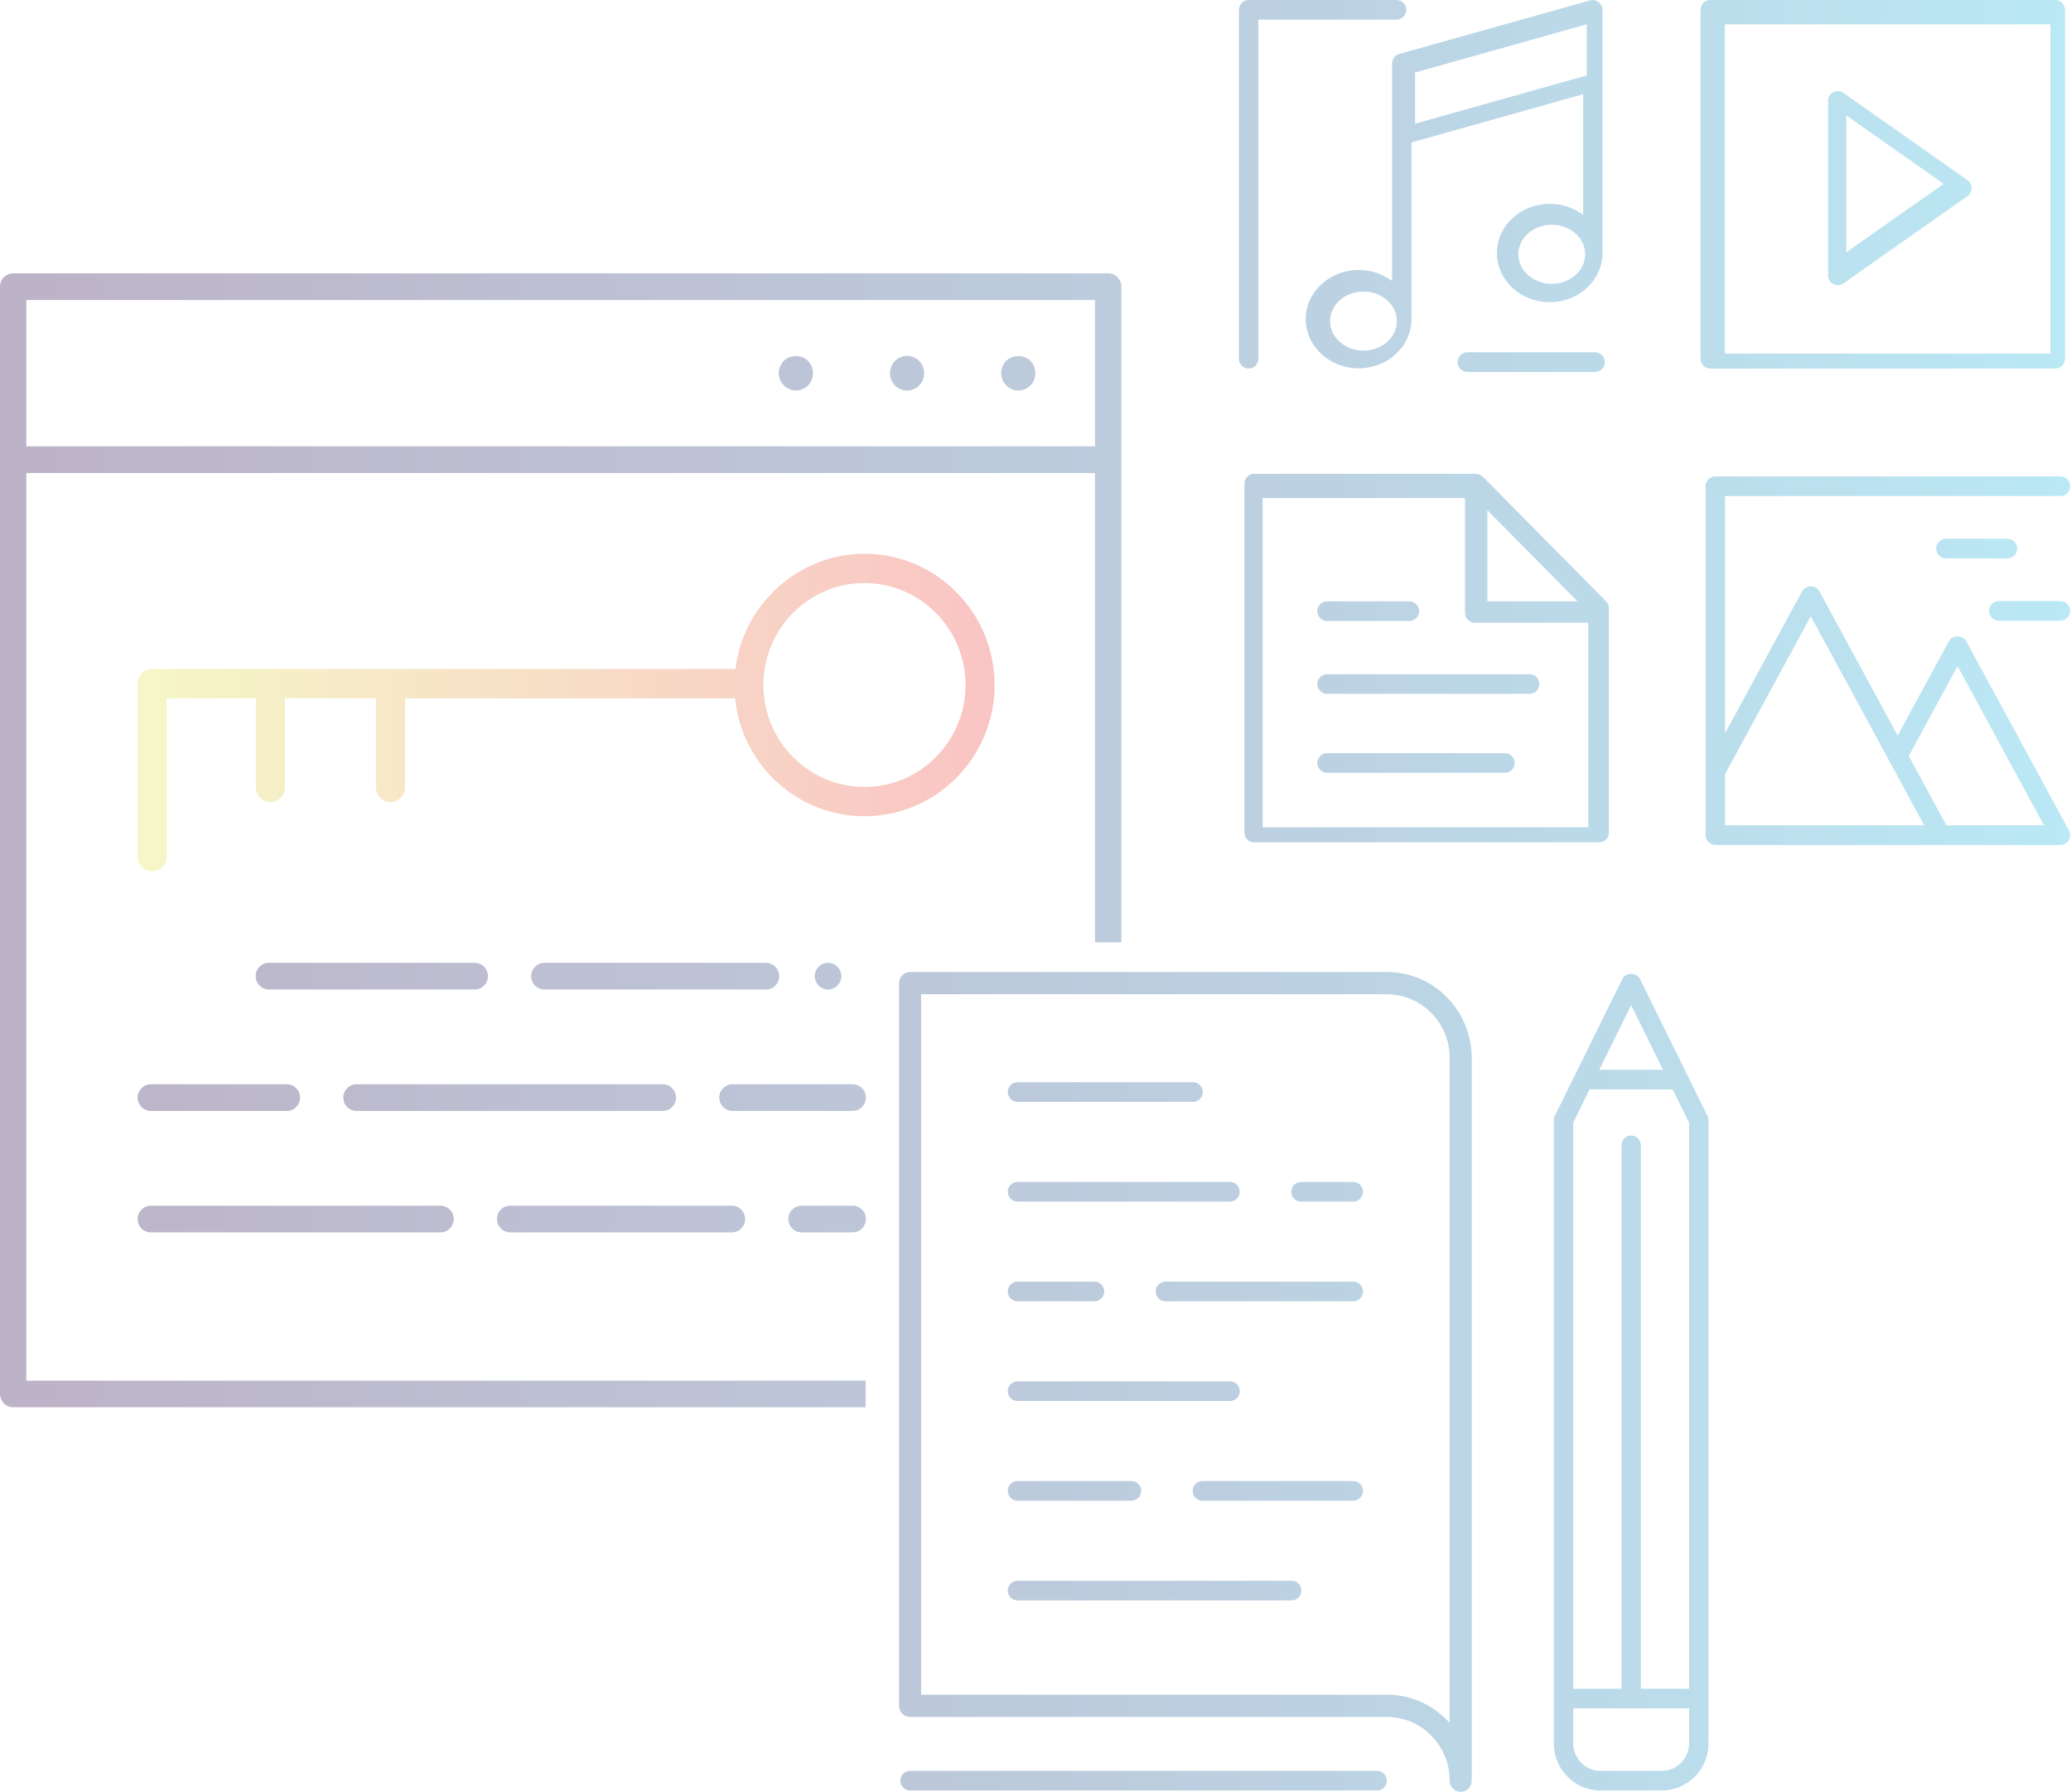 <?xml version="1.0" encoding="UTF-8"?><svg width="341px" height="295px" viewBox="0 0 341 295" version="1.1" xmlns="http://www.w3.org/2000/svg" xmlns:xlink="http://www.w3.org/1999/xlink"> <!-- Generator: Sketch 51.3 (57544) - http://www.bohemiancoding.com/sketch --> <title>Group 3</title> <desc>Created with Sketch.</desc> <defs> <linearGradient x1="0%" y1="0%" x2="100%" y2="0%" id="linearGradient-1"> <stop stop-color="#260046" offset="0%"></stop> <stop stop-color="#215E96" offset="57.797%"></stop> <stop stop-color="#1CB5E0" offset="100%"></stop> </linearGradient> <linearGradient x1="0%" y1="0%" x2="100%" y2="0%" id="linearGradient-2"> <stop stop-color="#E1E648" offset="0%"></stop> <stop stop-color="#ED3C3C" offset="100%"></stop> </linearGradient> </defs> <g id="Page-2" stroke="none" stroke-width="1" fill="none" fill-rule="evenodd" fill-opacity="0.3"> <g id="09.Porfolio-Main" transform="translate(-931, -4268)"> <g id="SEO-service" transform="translate(1, 4068)"> <g id="Group-3" transform="translate(930, 200)"> <path d="M80.346,160.714 C80.346,161.925 79.372,162.91 78.175,162.91 L44.27,162.91 C43.072,162.91 42.098,161.925 42.098,160.714 C42.098,159.503 43.072,158.518 44.27,158.518 L78.175,158.518 C79.372,158.518 80.346,159.503 80.346,160.714 Z M126.125,158.518 C127.321,158.518 128.295,159.503 128.295,160.714 C128.295,161.925 127.321,162.911 126.125,162.911 L89.635,162.911 C88.437,162.911 87.463,161.925 87.463,160.714 C87.463,159.503 88.437,158.518 89.635,158.518 L126.125,158.518 Z M134.153,160.714 C134.153,159.503 135.127,158.518 136.324,158.518 L136.353,158.518 C137.55,158.518 138.525,159.503 138.525,160.714 C138.525,161.925 137.55,162.91 136.324,162.91 C135.127,162.91 134.153,161.925 134.153,160.714 Z M22.662,180.706 C22.662,179.497 23.636,178.514 24.833,178.514 L47.237,178.514 C48.434,178.514 49.408,179.497 49.408,180.706 C49.408,181.917 48.434,182.902 47.237,182.902 L24.833,182.902 C23.636,182.902 22.662,181.917 22.662,180.706 Z M109.139,178.514 C110.335,178.514 111.307,179.498 111.307,180.707 C111.307,181.917 110.335,182.903 109.139,182.903 L58.696,182.903 C57.5,182.903 56.525,181.917 56.525,180.707 C56.525,179.498 57.5,178.514 58.696,178.514 L109.139,178.514 Z M140.407,178.514 C141.605,178.514 142.579,179.498 142.579,180.707 C142.579,181.917 141.605,182.903 140.407,182.903 L120.599,182.903 C119.402,182.903 118.428,181.917 118.428,180.707 C118.428,179.498 119.402,178.514 120.599,178.514 L140.407,178.514 Z M24.833,202.899 C23.635,202.899 22.662,201.912 22.662,200.699 C22.662,199.49 23.635,198.507 24.833,198.507 L72.541,198.507 C73.738,198.507 74.71,199.49 74.71,200.699 C74.71,201.912 73.738,202.899 72.541,202.899 L24.833,202.899 Z M81.828,200.699 C81.828,199.49 82.802,198.507 84,198.507 L120.517,198.507 C121.714,198.507 122.688,199.49 122.688,200.699 C122.688,201.912 121.714,202.899 120.517,202.899 L84,202.899 C82.802,202.899 81.828,201.912 81.828,200.699 Z M140.407,198.507 C141.605,198.507 142.579,199.49 142.579,200.699 C142.579,201.912 141.605,202.899 140.407,202.899 L131.976,202.899 C130.78,202.899 129.807,201.912 129.807,200.699 C129.807,199.49 130.78,198.507 131.976,198.507 L140.407,198.507 Z M228.349,160.025 C236.056,160.025 242.326,166.375 242.326,174.18 L242.326,293.165 C242.326,294.177 241.513,295 240.512,295 C239.512,295 238.699,294.177 238.699,293.165 C238.699,287.381 234.056,282.674 228.349,282.674 L149.853,282.674 C148.853,282.674 148.038,281.851 148.038,280.839 L148.038,161.86 C148.038,160.848 148.853,160.025 149.853,160.025 L228.349,160.025 Z M238.699,283.646 L238.699,174.18 C238.699,168.396 234.056,163.692 228.349,163.692 L151.666,163.692 L151.666,279.007 L228.349,279.007 C232.131,279.007 235.675,280.519 238.329,283.265 L238.699,283.646 Z M226.746,291.548 C227.627,291.548 228.344,292.273 228.344,293.164 C228.344,294.056 227.627,294.782 226.746,294.782 L149.853,294.782 C148.971,294.782 148.254,294.056 148.254,293.164 C148.254,292.273 148.971,291.548 149.853,291.548 L226.746,291.548 Z M270.009,161.134 L281.148,183.733 C281.257,183.951 281.314,184.198 281.314,184.451 L281.314,287.011 C281.314,291.295 277.872,294.782 273.64,294.782 L263.514,294.782 C259.283,294.782 255.841,291.295 255.841,287.011 L255.841,184.451 C255.841,184.2 255.898,183.951 256.007,183.73 L267.147,161.134 C267.438,160.545 268.077,160.334 268.576,160.334 L268.577,160.334 C269.078,160.334 269.716,160.544 270.009,161.134 Z M278.117,278.035 L278.117,184.833 L275.42,179.359 L261.733,179.359 L259.038,184.833 L259.038,278.035 L266.978,278.035 L266.978,188.566 C266.978,187.675 267.695,186.95 268.576,186.95 C269.458,186.95 270.175,187.675 270.175,188.566 L270.175,278.035 L278.117,278.035 Z M278.117,287.011 L278.117,281.268 L259.038,281.268 L259.038,287.011 C259.038,289.512 261.046,291.548 263.514,291.548 L273.64,291.548 C276.109,291.548 278.117,289.512 278.117,287.011 Z M268.576,165.479 L263.328,176.126 L273.827,176.126 L268.576,165.479 Z M167.535,181.409 C166.655,181.409 165.938,180.685 165.938,179.795 C165.938,178.904 166.655,178.178 167.535,178.178 L196.449,178.178 C197.329,178.178 198.046,178.904 198.046,179.795 C198.046,180.685 197.329,181.409 196.449,181.409 L167.535,181.409 Z M222.829,194.595 C223.71,194.595 224.427,195.319 224.427,196.209 C224.427,197.1 223.71,197.826 222.829,197.826 L214.21,197.826 C213.329,197.826 212.612,197.1 212.612,196.209 C212.612,195.319 213.329,194.595 214.21,194.595 L222.829,194.595 Z M167.535,197.826 C166.655,197.826 165.938,197.1 165.938,196.209 C165.938,195.319 166.655,194.595 167.535,194.595 L202.535,194.595 C203.416,194.595 204.134,195.319 204.134,196.209 C204.134,197.1 203.416,197.826 202.535,197.826 L167.535,197.826 Z M167.535,214.243 C166.655,214.243 165.938,213.517 165.938,212.626 C165.938,211.734 166.655,211.009 167.535,211.009 L180.213,211.009 C181.094,211.009 181.812,211.734 181.812,212.626 C181.812,213.517 181.094,214.243 180.213,214.243 L167.535,214.243 Z M222.829,211.009 C223.71,211.009 224.427,211.735 224.427,212.626 C224.427,213.517 223.71,214.243 222.829,214.243 L191.888,214.243 C191.007,214.243 190.289,213.517 190.289,212.626 C190.289,211.735 191.007,211.009 191.888,211.009 L222.829,211.009 Z M167.535,230.657 C166.655,230.657 165.938,229.933 165.938,229.043 C165.938,228.152 166.655,227.426 167.535,227.426 L202.535,227.426 C203.416,227.426 204.134,228.152 204.134,229.043 C204.134,229.933 203.416,230.657 202.535,230.657 L167.535,230.657 Z M222.829,243.84 C223.71,243.84 224.427,244.566 224.427,245.457 C224.427,246.347 223.71,247.071 222.829,247.071 L197.975,247.071 C197.094,247.071 196.378,246.347 196.378,245.457 C196.378,244.566 197.094,243.84 197.975,243.84 L222.829,243.84 Z M167.535,247.071 C166.655,247.071 165.938,246.346 165.938,245.456 C165.938,244.565 166.655,243.84 167.535,243.84 L186.301,243.84 C187.183,243.84 187.901,244.565 187.901,245.456 C187.901,246.346 187.183,247.071 186.301,247.071 L167.535,247.071 Z M212.683,260.257 C213.563,260.257 214.28,260.981 214.28,261.871 C214.28,262.762 213.563,263.488 212.683,263.488 L167.535,263.488 C166.654,263.488 165.937,262.762 165.937,261.871 C165.937,260.981 166.654,260.257 167.535,260.257 L212.683,260.257 Z M231.543,1.617 C231.543,2.508 230.825,3.233 229.944,3.233 L207.196,3.233 L207.196,59.064 C207.196,59.956 206.479,60.681 205.599,60.681 C204.717,60.681 204,59.956 204,59.064 L204,1.617 C204,0.726 204.717,0 205.599,0 L229.944,0 C230.825,0 231.543,0.726 231.543,1.617 Z M263.593,0.773 C263.619,0.815 263.647,0.854 263.707,0.936 C263.814,1.169 263.866,1.39 263.866,1.613 L263.866,41.653 C263.866,46.119 259.964,49.753 255.166,49.753 C250.368,49.753 246.465,46.119 246.465,41.653 C246.465,37.19 250.368,33.559 255.166,33.559 C256.899,33.559 258.574,34.036 260.009,34.937 L260.668,35.35 L260.668,15.511 L232.401,23.453 L232.401,52.544 C232.401,57.008 228.499,60.64 223.703,60.64 C218.903,60.64 215,57.008 215,52.544 C215,48.079 218.903,44.447 223.703,44.447 C225.433,44.447 227.108,44.923 228.547,45.825 L229.205,46.237 L229.205,10.444 C229.205,10.266 229.243,10.078 229.324,9.865 C229.336,9.834 229.354,9.806 229.371,9.778 L229.417,9.7 C229.485,9.568 229.551,9.468 229.621,9.387 C229.672,9.33 229.725,9.283 229.772,9.241 C229.867,9.16 229.965,9.093 230.093,9.026 C230.153,8.996 230.208,8.965 230.26,8.946 C230.308,8.93 230.351,8.909 230.376,8.89 L261.834,0.06 C261.893,0.063 261.954,0.063 262.027,0.052 C262.079,0.043 262.128,0.03 262.177,0.017 C262.209,0.007 262.253,-0.003 262.271,0.001 C262.322,0.016 262.373,0.028 262.438,0.035 C262.528,0.043 262.608,0.064 262.696,0.089 C262.832,0.127 262.957,0.185 263.106,0.278 L263.288,0.399 C263.398,0.494 263.494,0.613 263.593,0.773 Z M261.266,12.422 L261.266,4 L233,11.939 L233,20.361 L261.266,12.422 Z M255.504,46.728 C258.538,46.728 261.006,44.545 261.006,41.863 C261.006,39.182 258.538,37 255.504,37 C252.469,37 250,39.182 250,41.863 C250,44.545 252.469,46.728 255.504,46.728 Z M219,52.866 C219,55.547 221.469,57.728 224.505,57.728 C227.538,57.728 230.007,55.547 230.007,52.866 C230.007,50.183 227.538,48 224.505,48 C221.469,48 219,50.183 219,52.866 Z M262.644,58 C263.526,58 264.243,58.726 264.243,59.617 C264.243,60.509 263.526,61.234 262.644,61.234 L241.599,61.234 C240.718,61.234 240,60.509 240,59.617 C240,58.726 240.718,58 241.599,58 L262.644,58 Z M338.414,0 C339.295,0 340.012,0.726 340.012,1.617 L340.012,59.064 C340.012,59.956 339.295,60.681 338.414,60.681 L281.599,60.681 C280.718,60.681 280,59.956 280,59.064 L280,1.617 C280,0.726 280.718,0 281.599,0 L338.414,0 Z M284,58.212 L337.618,58.212 L337.618,4 L284,4 L284,58.212 Z M301.856,46.772 C301.328,46.494 301,45.944 301,45.34 L301,16.617 C301,16.01 301.328,15.463 301.858,15.186 C302.093,15.062 302.348,15 302.602,15 C302.921,15 303.237,15.097 303.509,15.287 L323.945,29.649 C324.375,29.953 324.632,30.449 324.632,30.978 C324.632,31.506 324.375,32.002 323.947,32.303 L303.509,46.668 C303.031,47.003 302.374,47.044 301.857,46.772 L301.856,46.772 Z M304,19 L304,41.54 L320.037,30.269 L304,19 Z M339.254,78.438 C340.135,78.438 340.852,79.163 340.852,80.055 C340.852,80.947 340.135,81.671 339.254,81.671 L284.037,81.671 L284.037,120.735 L296.746,97.313 C297,96.846 297.537,96.557 298.148,96.557 C298.758,96.557 299.295,96.846 299.548,97.312 L312.462,121.109 L320.918,105.52 C321.173,105.054 321.71,104.764 322.322,104.764 C322.934,104.764 323.471,105.054 323.725,105.52 L340.655,136.725 C340.926,137.224 340.916,137.838 340.629,138.327 C340.343,138.816 339.816,139.119 339.254,139.119 L282.439,139.119 C281.557,139.119 280.84,138.393 280.84,137.502 L280.84,80.055 C280.84,79.163 281.557,78.438 282.439,78.438 L339.254,78.438 Z M298.15,101.451 L284.037,127.456 L284.037,135.885 L316.833,135.885 L298.15,101.451 Z M322.322,109.658 L314.285,124.471 L320.481,135.885 L336.553,135.885 L322.322,109.658 Z M332.149,90.314 C332.149,91.206 331.432,91.931 330.551,91.931 L320.405,91.931 C319.524,91.931 318.806,91.206 318.806,90.314 C318.806,89.423 319.524,88.698 320.405,88.698 L330.551,88.698 C331.432,88.698 332.149,89.423 332.149,90.314 Z M329.107,102.191 C328.227,102.191 327.51,101.465 327.51,100.574 C327.51,99.682 328.227,98.958 329.107,98.958 L339.253,98.958 C340.135,98.958 340.853,99.682 340.853,100.574 C340.853,101.465 340.135,102.191 339.253,102.191 L329.107,102.191 Z M264.804,99.615 C264.852,99.755 264.88,99.897 264.89,100.027 C264.892,100.111 264.909,100.166 264.914,100.142 L264.914,137.07 C264.914,137.962 264.196,138.686 263.314,138.686 L206.5,138.686 C205.619,138.686 204.901,137.962 204.901,137.07 L204.901,79.623 C204.901,78.732 205.619,78.006 206.5,78.006 L242.965,78 L243.112,78.03 C243.273,78.042 243.412,78.07 243.598,78.135 C243.628,78.145 243.658,78.152 243.688,78.167 C243.882,78.261 244.026,78.358 244.102,78.429 L264.392,98.943 L264.443,99.049 L264.511,99.075 C264.604,99.185 264.681,99.311 264.749,99.456 C264.766,99.496 264.778,99.536 264.791,99.577 L264.804,99.615 Z M261.52,136.213 L261.52,102.519 L242.825,102.519 C241.943,102.519 241.225,101.794 241.225,100.902 L241.225,82 L207.901,82 L207.901,136.213 L261.52,136.213 Z M244.901,84 L244.901,99 L259.739,99 L244.901,84 Z M218.5,102.233 C217.619,102.233 216.901,101.508 216.901,100.617 C216.901,99.725 217.619,99 218.5,99 L232.069,99 C232.95,99 233.668,99.725 233.668,100.617 C233.668,101.508 232.95,102.233 232.069,102.233 L218.5,102.233 Z M216.901,112.615 C216.901,111.725 217.619,111 218.5,111 L251.853,111 C252.735,111 253.451,111.725 253.451,112.615 C253.451,113.504 252.735,114.229 251.853,114.229 L218.5,114.229 C217.619,114.229 216.901,113.504 216.901,112.615 Z M247.795,124 C248.675,124 249.392,124.726 249.392,125.617 C249.392,126.509 248.675,127.233 247.795,127.233 L218.5,127.233 C217.619,127.233 216.901,126.509 216.901,125.617 C216.901,124.726 217.619,124 218.5,124 L247.795,124 Z M4.338,77.876 L4.338,227.304 L142.533,227.304 L142.533,231.692 L2.17,231.692 C0.973,231.692 0,230.707 0,229.496 L0,47.196 C0,45.985 0.973,45 2.17,45 L182.465,45 C183.663,45 184.637,45.985 184.637,47.196 L184.637,155.151 L180.295,155.151 L180.295,77.876 L4.338,77.876 Z M4.338,73.483 L180.295,73.483 L180.295,49.392 L4.338,49.392 L4.338,73.483 Z M165.668,59.42 C166.736,58.368 168.624,58.368 169.668,59.42 C170.202,59.937 170.482,60.675 170.482,61.443 C170.482,62.186 170.202,62.927 169.668,63.467 C169.157,63.98 168.425,64.293 167.666,64.293 C166.933,64.293 166.201,63.98 165.668,63.44 C165.157,62.927 164.851,62.186 164.851,61.443 C164.851,60.675 165.157,59.964 165.668,59.42 Z M146.537,61.444 C146.537,59.879 147.802,58.594 149.355,58.594 C150.904,58.594 152.171,59.879 152.171,61.444 C152.171,63.012 150.904,64.293 149.355,64.293 C147.802,64.293 146.537,63.012 146.537,61.444 Z M128.226,61.443 C128.226,60.706 128.536,59.964 129.043,59.42 C130.142,58.342 132,58.368 133.043,59.42 C133.577,59.964 133.861,60.675 133.861,61.443 C133.861,62.186 133.577,62.927 133.043,63.467 C132.533,63.98 131.804,64.293 131.044,64.293 C130.309,64.293 129.577,63.98 129.072,63.467 C128.536,62.927 128.226,62.186 128.226,61.443 Z" id="Combined-Shape" fill="url(#linearGradient-1)"></path> <path d="M142.337,91.167 C154.152,91.167 163.763,100.861 163.763,112.776 C163.763,124.692 154.152,134.387 142.337,134.387 C131.498,134.387 122.357,126.201 121.074,115.347 L121.029,114.963 L66.683,114.963 L66.683,129.635 C66.683,130.963 65.61,132.044 64.292,132.044 C62.973,132.044 61.899,130.963 61.899,129.635 L61.899,114.963 L46.913,114.963 L46.913,129.635 C46.913,130.963 45.841,132.044 44.523,132.044 C43.202,132.044 42.129,130.963 42.129,129.635 L42.129,114.963 L27.432,114.963 L27.432,141.019 C27.432,142.35 26.358,143.432 25.039,143.432 C23.721,143.432 22.648,142.35 22.648,141.019 L22.648,112.55 C22.648,111.22 23.721,110.138 25.039,110.138 L121.09,110.138 L121.141,109.762 C122.618,99.162 131.73,91.167 142.337,91.167 Z M142.337,129.565 C151.513,129.565 158.978,122.033 158.978,112.776 C158.978,103.519 151.513,95.99 142.337,95.99 C133.158,95.99 125.691,103.519 125.691,112.776 C125.691,122.033 133.158,129.565 142.337,129.565 Z" id="Combined-Shape" fill="url(#linearGradient-2)"></path> </g> </g> </g> </g></svg>